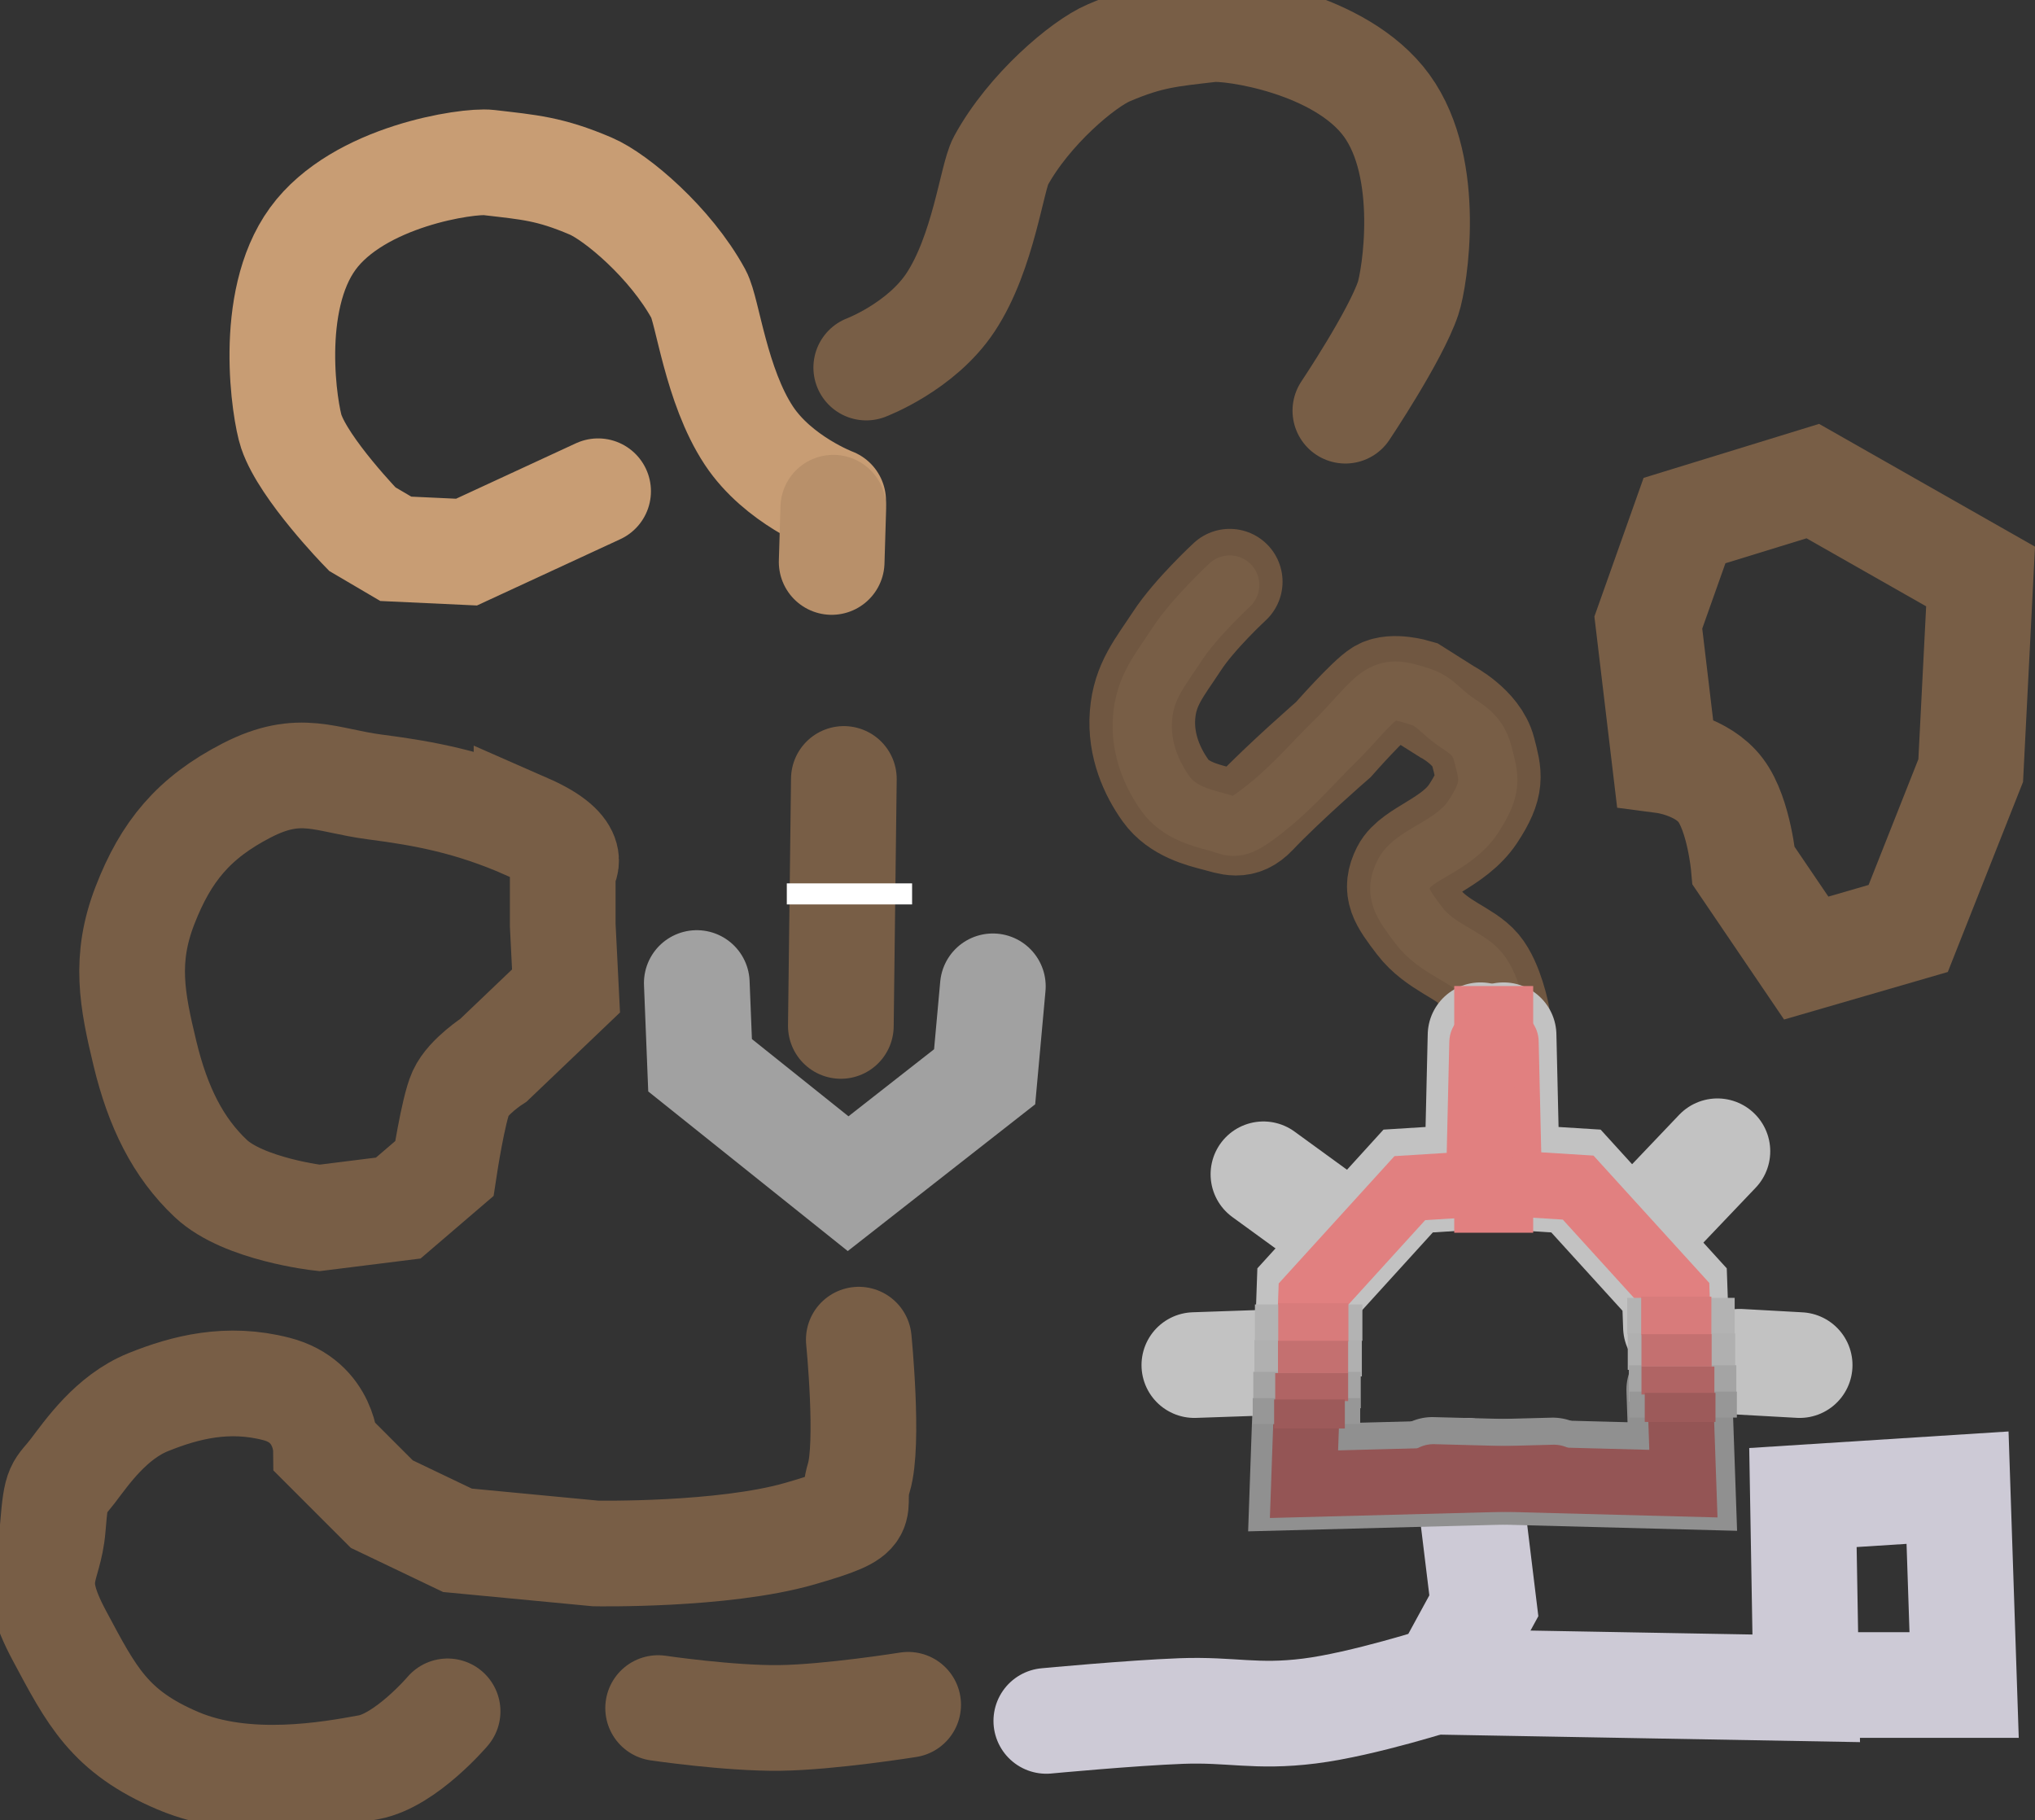 <svg version="1.1" xmlns="http://www.w3.org/2000/svg" xmlns:xlink="http://www.w3.org/1999/xlink" width="618.607" height="553.315" viewBox="0,0,618.607,553.315"><rect x="0" y="0" width="618.607" height="553.315" fill="#333333" stroke="none"/><g transform="translate(18.22,91.746)"><g data-paper-data="{&quot;isPaintingLayer&quot;:true}" fill-rule="nonzero" stroke-linejoin="miter" stroke-miterlimit="10" stroke-dasharray="" stroke-dashoffset="0" style="mix-blend-mode: normal"><path d="M427.843,355.408l5,41l-12,22c0,0 -24.657,7.957 -41,10c-16.343,2.043 -23.767,-0.571 -39,0c-15.233,0.571 -41,3 -41,3" fill="none" stroke="#cdcad6" stroke-width="32.125" stroke-linecap="round"/><path d="M436.843,216.939c0,0 -1.876,-9.722 -5.75,-14.345c-3.874,-4.623 -12.603,-6.924 -18,-14c-5.397,-7.076 -7.317,-9.866 -4.5,-15.5c2.817,-5.634 15.139,-8.586 21,-17.5c5.861,-8.914 4.876,-11.731 3,-19c-1.876,-7.269 -11,-12 -11,-12l-9.5,-6c0,0 -6.955,-2.056 -10.5,0c-3.545,2.056 -14.5,14.5 -14.5,14.5c0,0 -15.171,13.179 -24,22.5c-3.969,4.191 -7.119,2.636 -11.5,1.5c-4.381,-1.136 -11.49,-2.886 -15.5,-8.5c-4.01,-5.614 -7.72,-13.645 -7,-23c0.72,-9.355 5.194,-14.392 10.5,-22.5c5.306,-8.108 16,-18 16,-18" fill="none" stroke="#705741" stroke-width="32.125" stroke-linecap="round"/><path d="M163.593,57.593l-40,18.5l-21.5,-1l-10.192,-5.99c0,0 -17.698,-18.193 -21.577,-29.679c-1.944,-5.757 -7.46,-39.361 6.524,-58.583c13.918,-19.133 47.318,-23.901 53.488,-23.178c12.37,1.448 18.544,1.84 31,7.154c7.771,3.316 24.247,17.177 32.806,32.86c2.726,4.996 5.253,27.822 15.273,42.988c8.939,13.529 25.628,19.827 25.628,19.827" data-paper-data="{&quot;index&quot;:null}" fill="none" stroke="#c89d74" stroke-width="32.125" stroke-linecap="round"/><path d="M238.3,145.054l-0.914,75.083" fill="none" stroke="#785e46" stroke-width="32.125" stroke-linecap="round"/><path d="M258.792,182.95h-37.583v-5.9h37.583z" data-paper-data="{&quot;index&quot;:null}" fill="#ffffff" stroke="#ffffff" stroke-width="0.5" stroke-linecap="butt"/><path d="M283.593,208.095l-2.5,27.5l-41.5,32.5l-45,-36l-1,-25" data-paper-data="{&quot;index&quot;:null}" fill="none" stroke="#a1a1a1" stroke-width="32.125" stroke-linecap="round"/><path d="M235.093,62.595l-0.5,16.5" fill="none" stroke="#b8906a" stroke-width="32.125" stroke-linecap="round"/><path d="M245.107,19.992c0,0 16.689,-6.298 25.628,-19.827c10.021,-15.167 12.547,-37.992 15.273,-42.988c8.558,-15.683 25.035,-29.544 32.806,-32.86c12.455,-5.314 18.63,-5.706 31,-7.154c6.17,-0.722 39.57,4.045 53.488,23.178c13.984,19.223 8.467,52.827 6.524,58.583c-3.878,11.486 -19.077,34.179 -19.077,34.179" data-paper-data="{&quot;index&quot;:null}" fill="none" stroke="#785e46" stroke-width="32.125" stroke-linecap="round"/><path d="M436.843,217.939c0,0 -1.573,-9.758 -5.417,-14.345c-3.843,-4.587 -12.975,-6.895 -18.333,-14c-5.359,-7.105 -7.373,-10.088 -4.5,-15.833c2.873,-5.746 15.139,-8.253 21,-17.167c5.861,-8.914 4.876,-11.731 3,-19c-1.876,-7.269 -6.226,-7.808 -11,-12c-4.774,-4.192 -5.3,-4.74 -9.5,-6c-4.2,-1.26 -6.955,-2.056 -10.5,0c-3.545,2.056 -8.73,8.955 -14.5,14.5c-5.77,5.545 -13.57,15.014 -24,22.5c-6.303,4.524 -7.119,2.636 -11.5,1.5c-4.381,-1.136 -11.49,-2.886 -15.5,-8.5c-4.01,-5.614 -7.72,-13.645 -7,-23c0.72,-9.355 5.194,-14.392 10.5,-22.5c5.306,-8.108 16,-18 16,-18" fill="none" stroke="#785e46" stroke-width="18" stroke-linecap="round"/><path d="M491.241,311.624l-0.398,-11.341l-30,-33l-21,-1.313l-1,-43" fill="none" stroke="#c2c2c2" stroke-width="32.125" stroke-linecap="round"/><path d="M492.25,330.733l0.926,26.383l-76,-2" fill="none" stroke="#909090" stroke-width="32.125" stroke-linecap="round"/><path d="M453.843,355.282l-76,2l0.675,-19.246" data-paper-data="{&quot;index&quot;:null}" fill="none" stroke="#909090" stroke-width="32.125" stroke-linecap="round"/><path d="M431.843,222.97l-1,43l-21,1.313l-30,33l-0.6,17.094" data-paper-data="{&quot;index&quot;:null}" fill="none" stroke="#c2c2c2" stroke-width="32.125" stroke-linecap="round"/><path d="M344.843,323.242l29,-1" fill="none" stroke="#c2c2c2" stroke-width="32.125" stroke-linecap="round"/><path d="M510.559,322.226l18.284,1.016" fill="none" stroke="#c2c2c2" stroke-width="32.125" stroke-linecap="round"/><path d="M483.843,279.242l20,-21" fill="none" stroke="#c2c2c2" stroke-width="32.125" stroke-linecap="round"/><path d="M365.843,265.242l22,16" fill="none" stroke="#c2c2c2" stroke-width="32.125" stroke-linecap="round"/><path d="M418.843,419.507l112,2l-1,-58l47,-3l2,60h-46" fill="none" stroke="#cdcad6" stroke-width="32.125" stroke-linecap="round"/><path d="M257.843,426.507c0,0 -23.701,3.799 -39,4c-15.299,0.201 -37,-3 -37,-3" fill="none" stroke="#785e46" stroke-width="32.125" stroke-linecap="round"/><path d="M117.843,428.507c0,0 -12.709,14.935 -24,17c-11.291,2.065 -37.133,6.88 -58,-2c-20.867,-8.88 -26.202,-19.692 -36,-38c-9.798,-18.308 -3.066,-19.675 -2,-33c1.066,-13.325 1.644,-11.292 6,-17c4.356,-5.708 11.714,-16.449 23,-21c11.286,-4.551 24.19,-7.84 39,-4c14.81,3.84 15,18 15,18l17,17l23,11l42,4c0,0 38.637,0.717 62,-6c23.363,-6.717 14.852,-6.683 18,-17c3.148,-10.317 0,-42 0,-42" fill="none" stroke="#785e46" stroke-width="32.125" stroke-linecap="round"/><path d="M141.843,159.507c16.991,7.452 11,13 11,13v17l1,20l-22,21c0,0 -7.716,4.976 -10,10c-2.284,5.024 -5,23 -5,23l-14,12l-24,3c0,0 -23.032,-2.596 -33,-12c-9.968,-9.404 -16.074,-21.708 -20,-38c-3.926,-16.292 -6.345,-28.625 0,-45c6.345,-16.375 14.774,-26.655 31,-35c16.226,-8.345 23.901,-2.954 39,-1c15.099,1.954 29.009,4.548 46,12z" fill="none" stroke="#785e46" stroke-width="32.125" stroke-linecap="round"/><path d="M583.843,83.507l-3,59l-19,48l-31,9l-19,-28c0,0 -1.37,-15.494 -7,-23c-5.63,-7.506 -17,-9 -17,-9l-5,-42l11,-31l39,-12z" fill="none" stroke="#785e46" stroke-width="32.125" stroke-linecap="round"/><path d="M423.843,283.007v-75h24v75z" fill="#e18080" stroke="none" stroke-width="0" stroke-linecap="butt"/><path d="M491.776,309.891l-0.267,-7.609l-30,-33l-21,-1.313l-1,-43" fill="none" stroke="#e18080" stroke-width="20" stroke-linecap="round"/><path d="M492.458,329.319l1.051,29.963l-76,-2" fill="none" stroke="#945555" stroke-width="20" stroke-linecap="round"/><path d="M454.176,357.449l-76,2l0.985,-28.063" data-paper-data="{&quot;index&quot;:null}" fill="none" stroke="#945555" stroke-width="20" stroke-linecap="round"/><path d="M432.343,225.136l-1,43l-21,1.313l-30,33l-0.286,8.149" data-paper-data="{&quot;index&quot;:null}" fill="none" stroke="#e18080" stroke-width="20" stroke-linecap="round"/><path d="M393.426,307.304v6.056h-27.667v-6.056z" fill="#b3b3b3" stroke="#b3b3b3" stroke-width="5" stroke-linecap="butt"/><path d="M393.259,318.137v6.056h-27.667v-6.056z" fill="#b0b0b0" stroke="#b0b0b0" stroke-width="5" stroke-linecap="butt"/><path d="M392.926,327.804v6.056h-27.667v-6.056z" fill="#a4a4a4" stroke="#a4a4a4" stroke-width="5" stroke-linecap="butt"/><path d="M392.759,335.804v2.89h-27.667v-2.89z" fill="#979797" stroke="#979797" stroke-width="5" stroke-linecap="butt"/><path d="M370.593,315.854v-11.167h20.833v11.167z" fill="#d87b7b" stroke="#d87b7b" stroke-width="0.5" stroke-linecap="butt"/><path d="M370.259,325.688v-9.833h21.333v9.833z" fill="#c47070" stroke="none" stroke-width="0" stroke-linecap="butt"/><path d="M369.426,334.188v-8.5h22.167v8.5z" fill="#b06464" stroke="none" stroke-width="0" stroke-linecap="butt"/><path d="M369.093,342.521v-8.833h21.5v8.833z" fill="#9d5a5a" stroke="none" stroke-width="0" stroke-linecap="butt"/><path d="M506.593,305.304v6.056h-27.667v-6.056z" data-paper-data="{&quot;index&quot;:null}" fill="#b3b3b3" stroke="#b3b3b3" stroke-width="5" stroke-linecap="butt"/><path d="M506.759,316.137v6.056h-27.667v-6.056z" data-paper-data="{&quot;index&quot;:null}" fill="#b0b0b0" stroke="#b0b0b0" stroke-width="5" stroke-linecap="butt"/><path d="M507.093,325.804v6.056h-27.667v-6.056z" data-paper-data="{&quot;index&quot;:null}" fill="#a4a4a4" stroke="#a4a4a4" stroke-width="5" stroke-linecap="butt"/><path d="M507.259,333.804v2.89h-27.667v-2.89z" data-paper-data="{&quot;index&quot;:null}" fill="#979797" stroke="#979797" stroke-width="5" stroke-linecap="butt"/><path d="M480.926,313.854v-11.167h20.833v11.167z" data-paper-data="{&quot;index&quot;:null}" fill="#d87b7b" stroke="#d87b7b" stroke-width="0.5" stroke-linecap="butt"/><path d="M480.759,323.688v-9.833h21.333v9.833z" data-paper-data="{&quot;index&quot;:null}" fill="#c47070" stroke="none" stroke-width="0" stroke-linecap="butt"/><path d="M480.759,332.188v-8.5h22.167v8.5z" data-paper-data="{&quot;index&quot;:null}" fill="#b06464" stroke="none" stroke-width="0" stroke-linecap="butt"/><path d="M481.759,340.521v-8.833h21.5v8.833z" data-paper-data="{&quot;index&quot;:null}" fill="#9d5a5a" stroke="none" stroke-width="0" stroke-linecap="butt"/></g></g></svg>